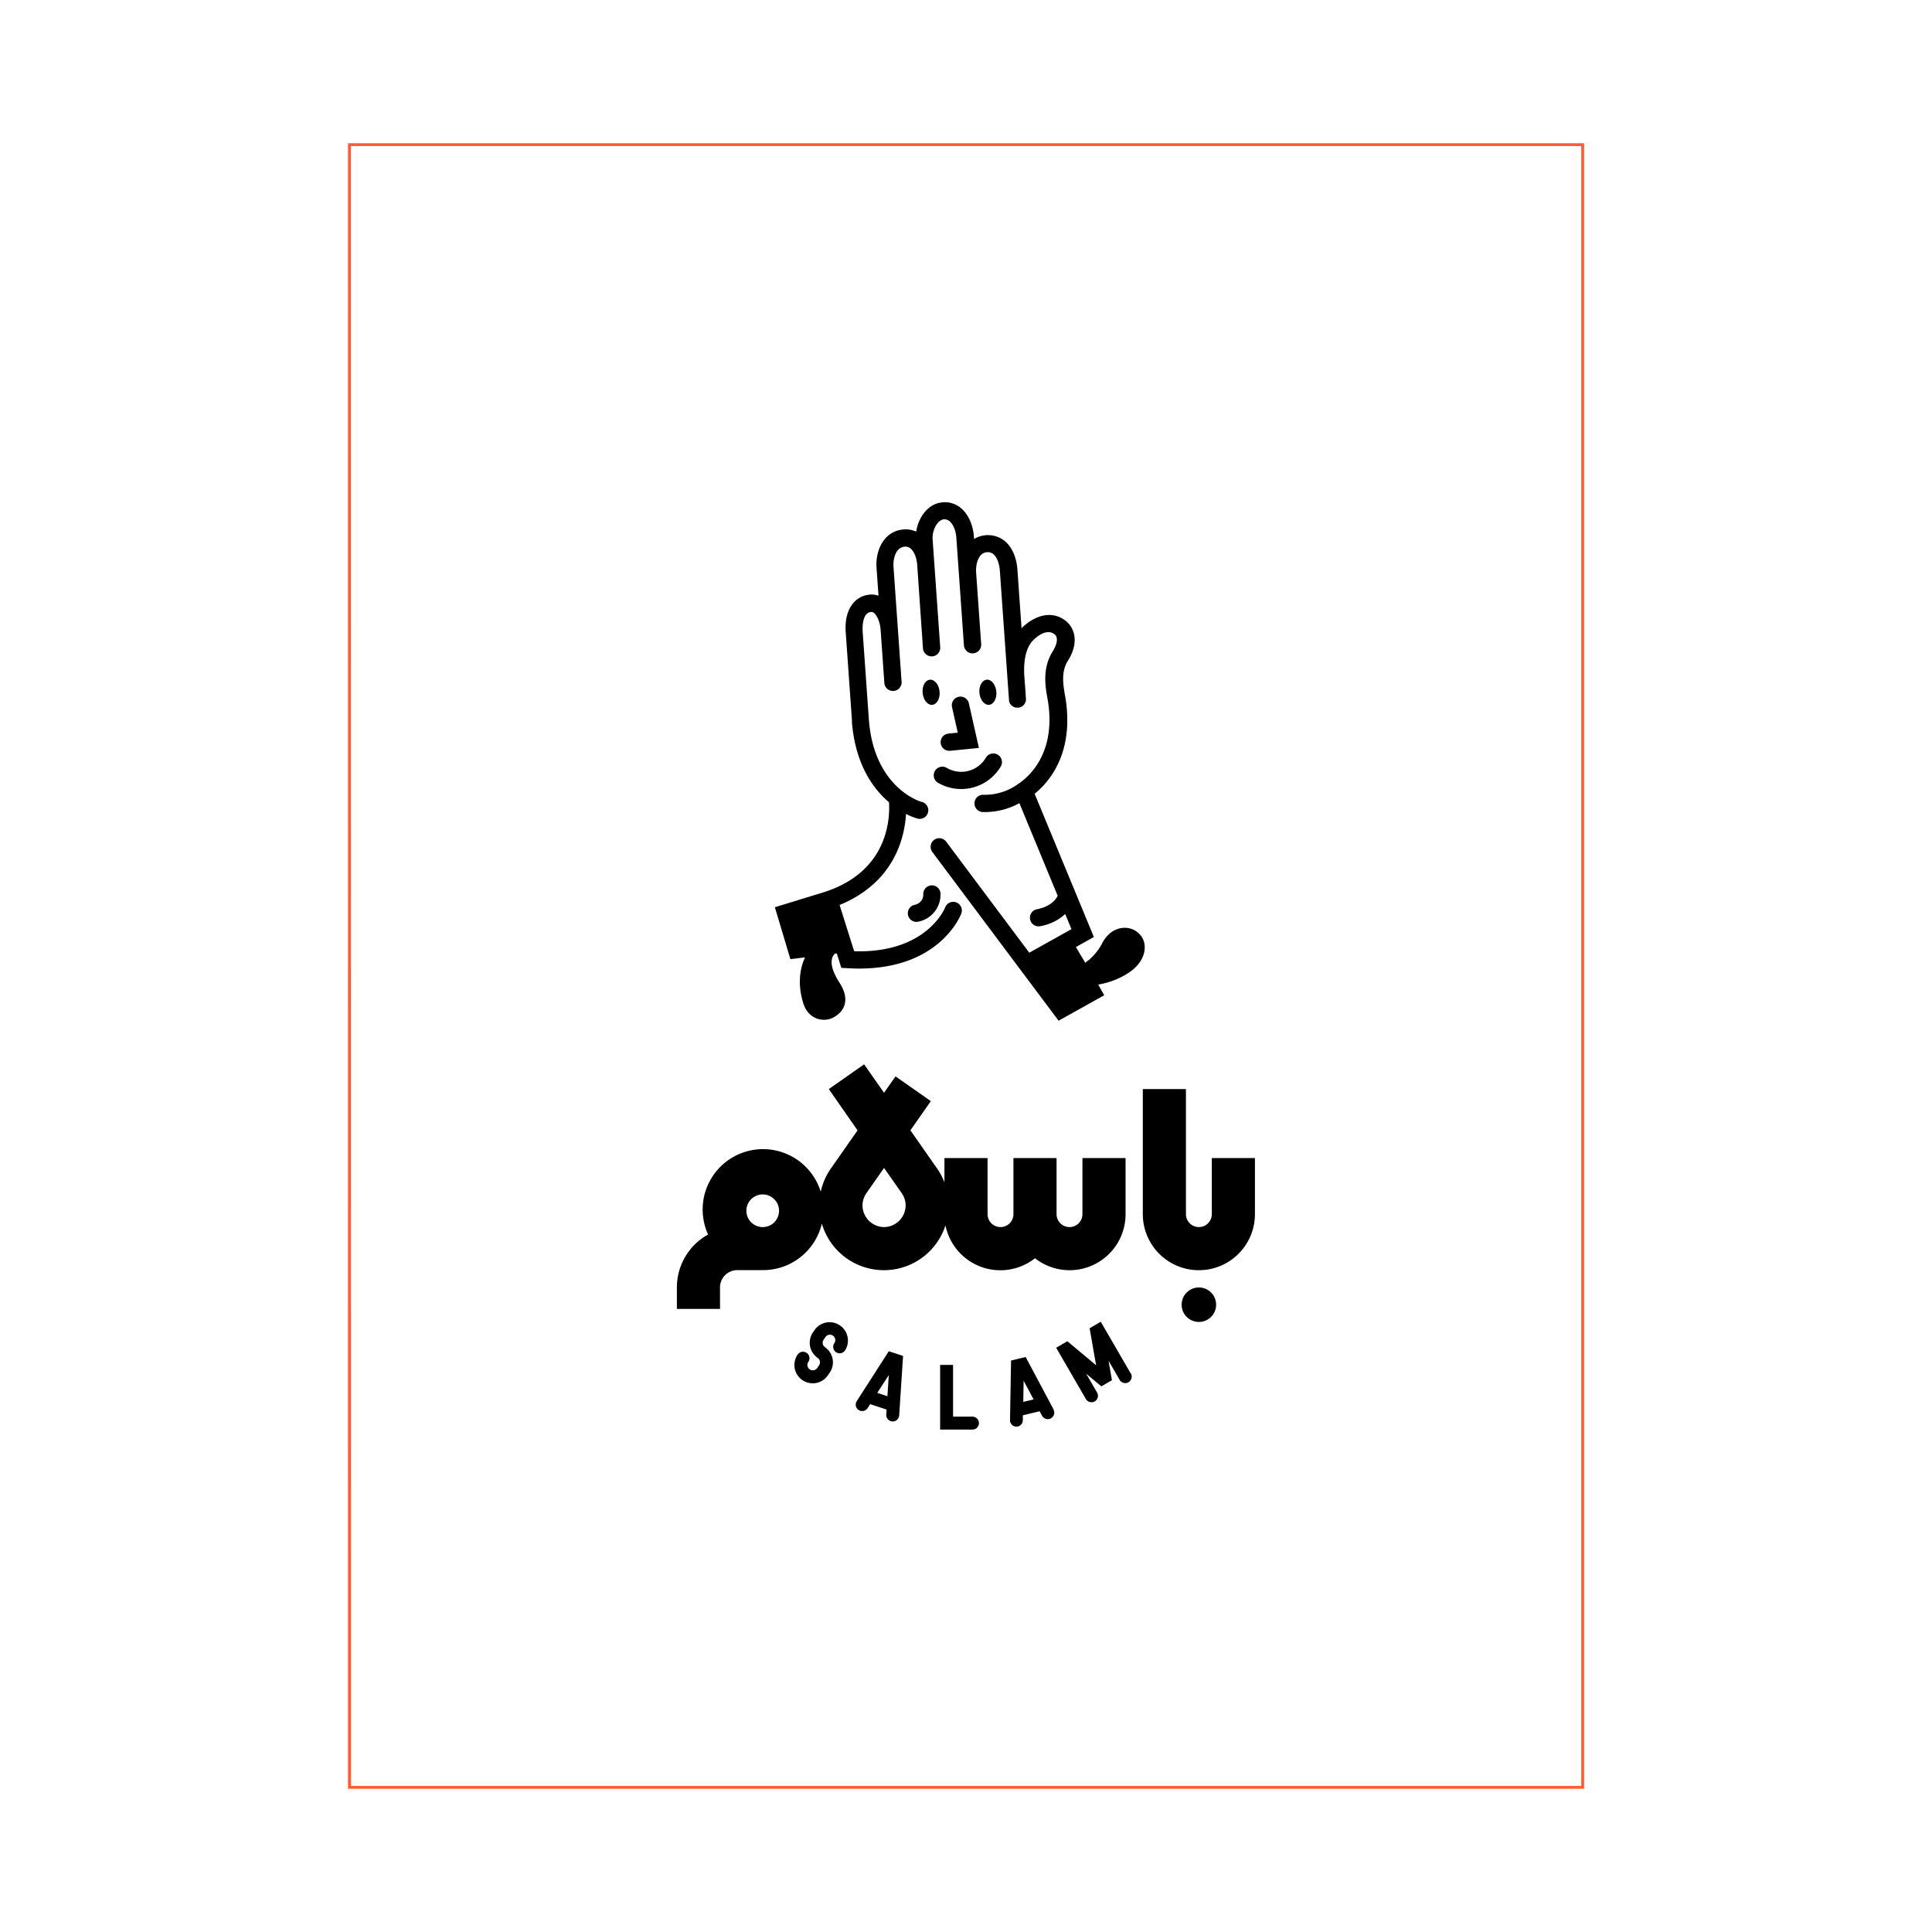 <svg xmlns="http://www.w3.org/2000/svg" viewBox="0 0 672 672"><defs><style>.cls-1{fill:#ff5c35;}.cls-2{fill:none;}</style></defs><g id="Layer_1" data-name="Layer 1"><path class="cls-1" d="M551,622.19H121.05V49.81H551Zm-428.9-1H550V50.81H122.05Z"/><path d="M397.35,326.25c-2.79-4.83-10.21-5.1-13.87,1.61a18.82,18.82,0,0,1-6,7l-3.26-5.45,6.26-3.49-20.61-49.83a29.62,29.62,0,0,0,3.07-2.86c4.91-5.37,10.21-15,7.62-30.69-.89-4.75-1.44-9,.87-12.68,4.18-6.68,2.15-11.7-.85-14-5.5-4.14-11.76-.94-15.26,2.66l-1.44-20.45c-.29-4.12-1.84-7.68-4.25-9.76a9.3,9.3,0,0,0-10.82-.83l-.06-.84c-.28-4-1.94-7.73-4.42-9.84a8.7,8.7,0,0,0-6.56-2.07c-5,.46-8.33,5.18-9.1,10.19a8.73,8.73,0,0,0-4.55-.75c-6.64.63-9.67,7.19-9.24,13.34l.69,9.7a7.09,7.09,0,0,0-3.21-.37c-5.5.61-8.72,5.71-8.2,13l2.16,30.61h0l0,.61a1.13,1.13,0,0,0,0,.18c1.23,14.61,7.3,23.07,12.9,27.81a31.92,31.92,0,0,1-1.25,11c-2.61,8.8-8.74,15.24-18.11,19.1l-2.51.94-17.83,5.47,5.4,18.06,5.1-.62c-1.55,3.32-2.77,8.52-.75,15.56,1.79,6.25,7.27,7,10.34,5.47,4.06-2,6.24-6.24,2.44-12.13-4.06-6.31-2.84-9.07-1.66-10.18l.68-.08,1.56,5,2.06.12c1.43.09,2.8.13,4.14.13,28,0,35.23-18.34,35.54-19.15a3,3,0,1,0-5.62-2.11c-.06.16-6.33,16-31.65,15.24l-2.44-7.75-2.63-8.34h0c18.92-7.79,22.6-23.19,23.11-31.68a21.27,21.27,0,0,0,4.1,1.66,2.88,2.88,0,0,0,.65.07,3,3,0,0,0,.64-5.93c-.17,0-16.63-4.72-18.33-28.82l-2.16-30.61c0-.64-.34-6.25,2.89-6.61a1.34,1.34,0,0,1,1.11.38c1.16,1,2.08,3.34,2.26,5.79l1.3,18.51a3,3,0,0,0,6-.42l-1.08-15.3h0l-1.74-24.67c-.19-2.63.68-6.65,3.81-7a2.73,2.73,0,0,1,2.14.65c1.23,1,2.13,3.28,2.3,5.71,0,0,0,0,0,0l2,29a3,3,0,0,0,3,2.79h.22a3,3,0,0,0,2.78-3.21l-2.64-37.44c-.23-3.25,1.69-6.75,3.8-7a2.69,2.69,0,0,1,2.12.67c1.25,1.06,2.16,3.29,2.33,5.7l2.64,37.44a3,3,0,0,0,6-.42l-1.76-24.92v-.1c-.18-2.56.68-6.72,3.75-6.94a3,3,0,0,1,2.31.71c1.18,1,2,3.19,2.19,5.65l2.64,37.33h0v.05l.54,7.57a1.88,1.88,0,0,0,.05.33,1.55,1.55,0,0,0,0,.21,2.64,2.64,0,0,0,.17.47s0,0,0,.06a3,3,0,0,0,2.21,1.67l.15,0c.11,0,.23,0,.35,0h.21a2.34,2.34,0,0,0,.26,0l.3-.05.27-.1.28-.11c.08,0,.16-.1.24-.15a2.07,2.07,0,0,0,.25-.15c.08-.06.14-.13.21-.19a2.08,2.08,0,0,0,.21-.21,1.12,1.12,0,0,0,.17-.21,2.2,2.2,0,0,0,.17-.25,2,2,0,0,0,.13-.25c0-.09.09-.18.12-.27s.05-.19.08-.29a2.3,2.3,0,0,0,.06-.28,1.67,1.67,0,0,0,0-.32,1.94,1.94,0,0,0,0-.24c-.06-1.24-.26-4-.42-6l-.12-1.72v0c-.36-5.22.46-9.32,2.37-11.85.92-1.21,5-5.24,8.09-2.9,1.33,1,1.09,3.24-.62,6-3.75,6-2.51,12.6-1.7,16.91,2.19,13.21-2.13,21.21-6.14,25.6a23.52,23.52,0,0,1-3.72,3.28,2.85,2.85,0,0,0-.59.42,19.85,19.85,0,0,1-11.81,3.65,3,3,0,1,0-.45,6c.46,0,.92,0,1.39,0a25,25,0,0,0,11.45-3.09l13.32,32.22c-.54,1.14-2.28,3.69-7.16,4.67a3,3,0,1,0,1.18,5.88,17,17,0,0,0,8.6-4.21l2.17,5.24-1.74,1h0l-7.93,4.42-5,2.8-28.91-38.63a3,3,0,0,0-4.81,3.6l28.43,38h0l15.49,20.68,15.87-8.85L382,342.46a27.81,27.81,0,0,0,10.67-4.16C398.79,334.15,398.85,328.85,397.35,326.25Z"/><path d="M321.14,311a3.59,3.59,0,0,1-2.92,3.7,3,3,0,0,0,.53,5.95,2.56,2.56,0,0,0,.55-.05,9.61,9.61,0,0,0,7.84-9.7,3,3,0,0,0-3.05-2.95A3,3,0,0,0,321.14,311Z"/><path d="M323.1,236.48c-1.59.42-2.53,2.7-2.11,5.08s2.05,4,3.64,3.53,2.53-2.71,2.11-5.08S324.68,236.05,323.1,236.48Z"/><path d="M344.38,245.09c1.58-.43,2.53-2.71,2.1-5.08s-2.05-4-3.64-3.53-2.53,2.7-2.1,5.08S342.79,245.52,344.38,245.09Z"/><path d="M327.19,258.45a3,3,0,0,0,3,2.7h.3l10-1L337,244.65a3,3,0,0,0-5.86,1.3l2,8.89-3.28.33A3,3,0,0,0,327.19,258.45Z"/><path d="M325.19,268.15a3,3,0,0,0,1.06,4.11,16,16,0,0,0,21.84-5.66,3,3,0,0,0-5.18-3.05,9.94,9.94,0,0,1-13.62,3.53A3,3,0,0,0,325.19,268.15Z"/><path d="M366.48,490.28,356.75,472l-5.08,1.22-.36,20.72a2.25,2.25,0,0,0,2.21,2.29h0a2.26,2.26,0,0,0,2.25-2.21l0-1.74,5.85-1.41.82,1.54a2.25,2.25,0,0,0,4-2.11Zm-10.56-2.67.12-7.37,3.47,6.51Z"/><path d="M393.21,477.58l-10.34-17.85L379,462l2.25,12.86-10-8.34-3.89,2.26,10.34,17.84a2.25,2.25,0,0,0,1.95,1.12,2.33,2.33,0,0,0,1.13-.3,2.25,2.25,0,0,0,.81-3.08l-3.8-6.55,5.29,4.39,3.68-2.13-1.18-6.78,3.8,6.56a2.25,2.25,0,1,0,3.89-2.25Z"/><path d="M338.25,492.75H331.5v-18H327v22.5h11.25a2.25,2.25,0,0,0,0-4.5Z"/><path d="M309.14,470l-11.2,17.44a2.25,2.25,0,0,0,3.78,2.43l.95-1.47,5.71,1.88-.11,1.74a2.26,2.26,0,0,0,2.1,2.4h.15a2.25,2.25,0,0,0,2.24-2.1l1.35-20.68Zm-4,14.49,4-6.2-.47,7.35Z"/><path d="M282.69,481.15a6.37,6.37,0,0,1-5.24-10,2.25,2.25,0,0,1,3.71,2.55,1.87,1.87,0,1,0,3.08,2.13l.64-.93a1.87,1.87,0,0,0-.48-2.6,6.38,6.38,0,0,1-1.63-8.87l.64-.93a6.38,6.38,0,0,1,10.5,7.24,2.25,2.25,0,1,1-3.71-2.55,1.87,1.87,0,0,0,.3-1.41,1.82,1.82,0,0,0-.78-1.2,1.79,1.79,0,0,0-1.4-.3,1.82,1.82,0,0,0-1.2.78l-.64.92a1.86,1.86,0,0,0-.3,1.41,1.82,1.82,0,0,0,.78,1.2,6.39,6.39,0,0,1,1.63,8.87l-.64.92A6.36,6.36,0,0,1,282.69,481.15Z"/><rect class="cls-2" x="235.5" y="354.81" width="201" height="120"/><circle cx="417" cy="453.81" r="6"/><path d="M421.5,402.81v19.5a4.5,4.5,0,0,1-9,0v-43.5h-15v43.5a19.5,19.5,0,0,0,39,0v-19.5Z"/><path d="M376.5,422.31a4.5,4.5,0,0,1-9,0v-19.5h-15v19.5a4.5,4.5,0,0,1-9,0v-19.5h-15v8.44a22.27,22.27,0,0,0-2.57-4.84h0l-9.27-13.25L323.77,383l-12.28-8.6-4,5.69-6.93-9.89-12.28,8.61,10,14.36-9.27,13.25h0a22.42,22.42,0,0,0-3.54,8.09,21,21,0,1,0-39.18,14.89,21,21,0,0,0-10.85,18.38v7.5h15v-7.5a6,6,0,0,1,6-6h8.16c.28,0,.56,0,.84,0a21,21,0,0,0,20.42-16.18,22.49,22.49,0,0,0,43,.61A19.47,19.47,0,0,0,360,437.65a19.47,19.47,0,0,0,31.5-15.34v-19.5h-15Zm-111,4.5v0h-.42a5.68,5.68,0,1,1,.42,0Zm42,0a7.59,7.59,0,0,1-7.5-7.5,7.44,7.44,0,0,1,1.36-4.3l6.14-8.77,6.14,8.77a7.44,7.44,0,0,1,1.36,4.3A7.59,7.59,0,0,1,307.5,426.81Z"/></g></svg>